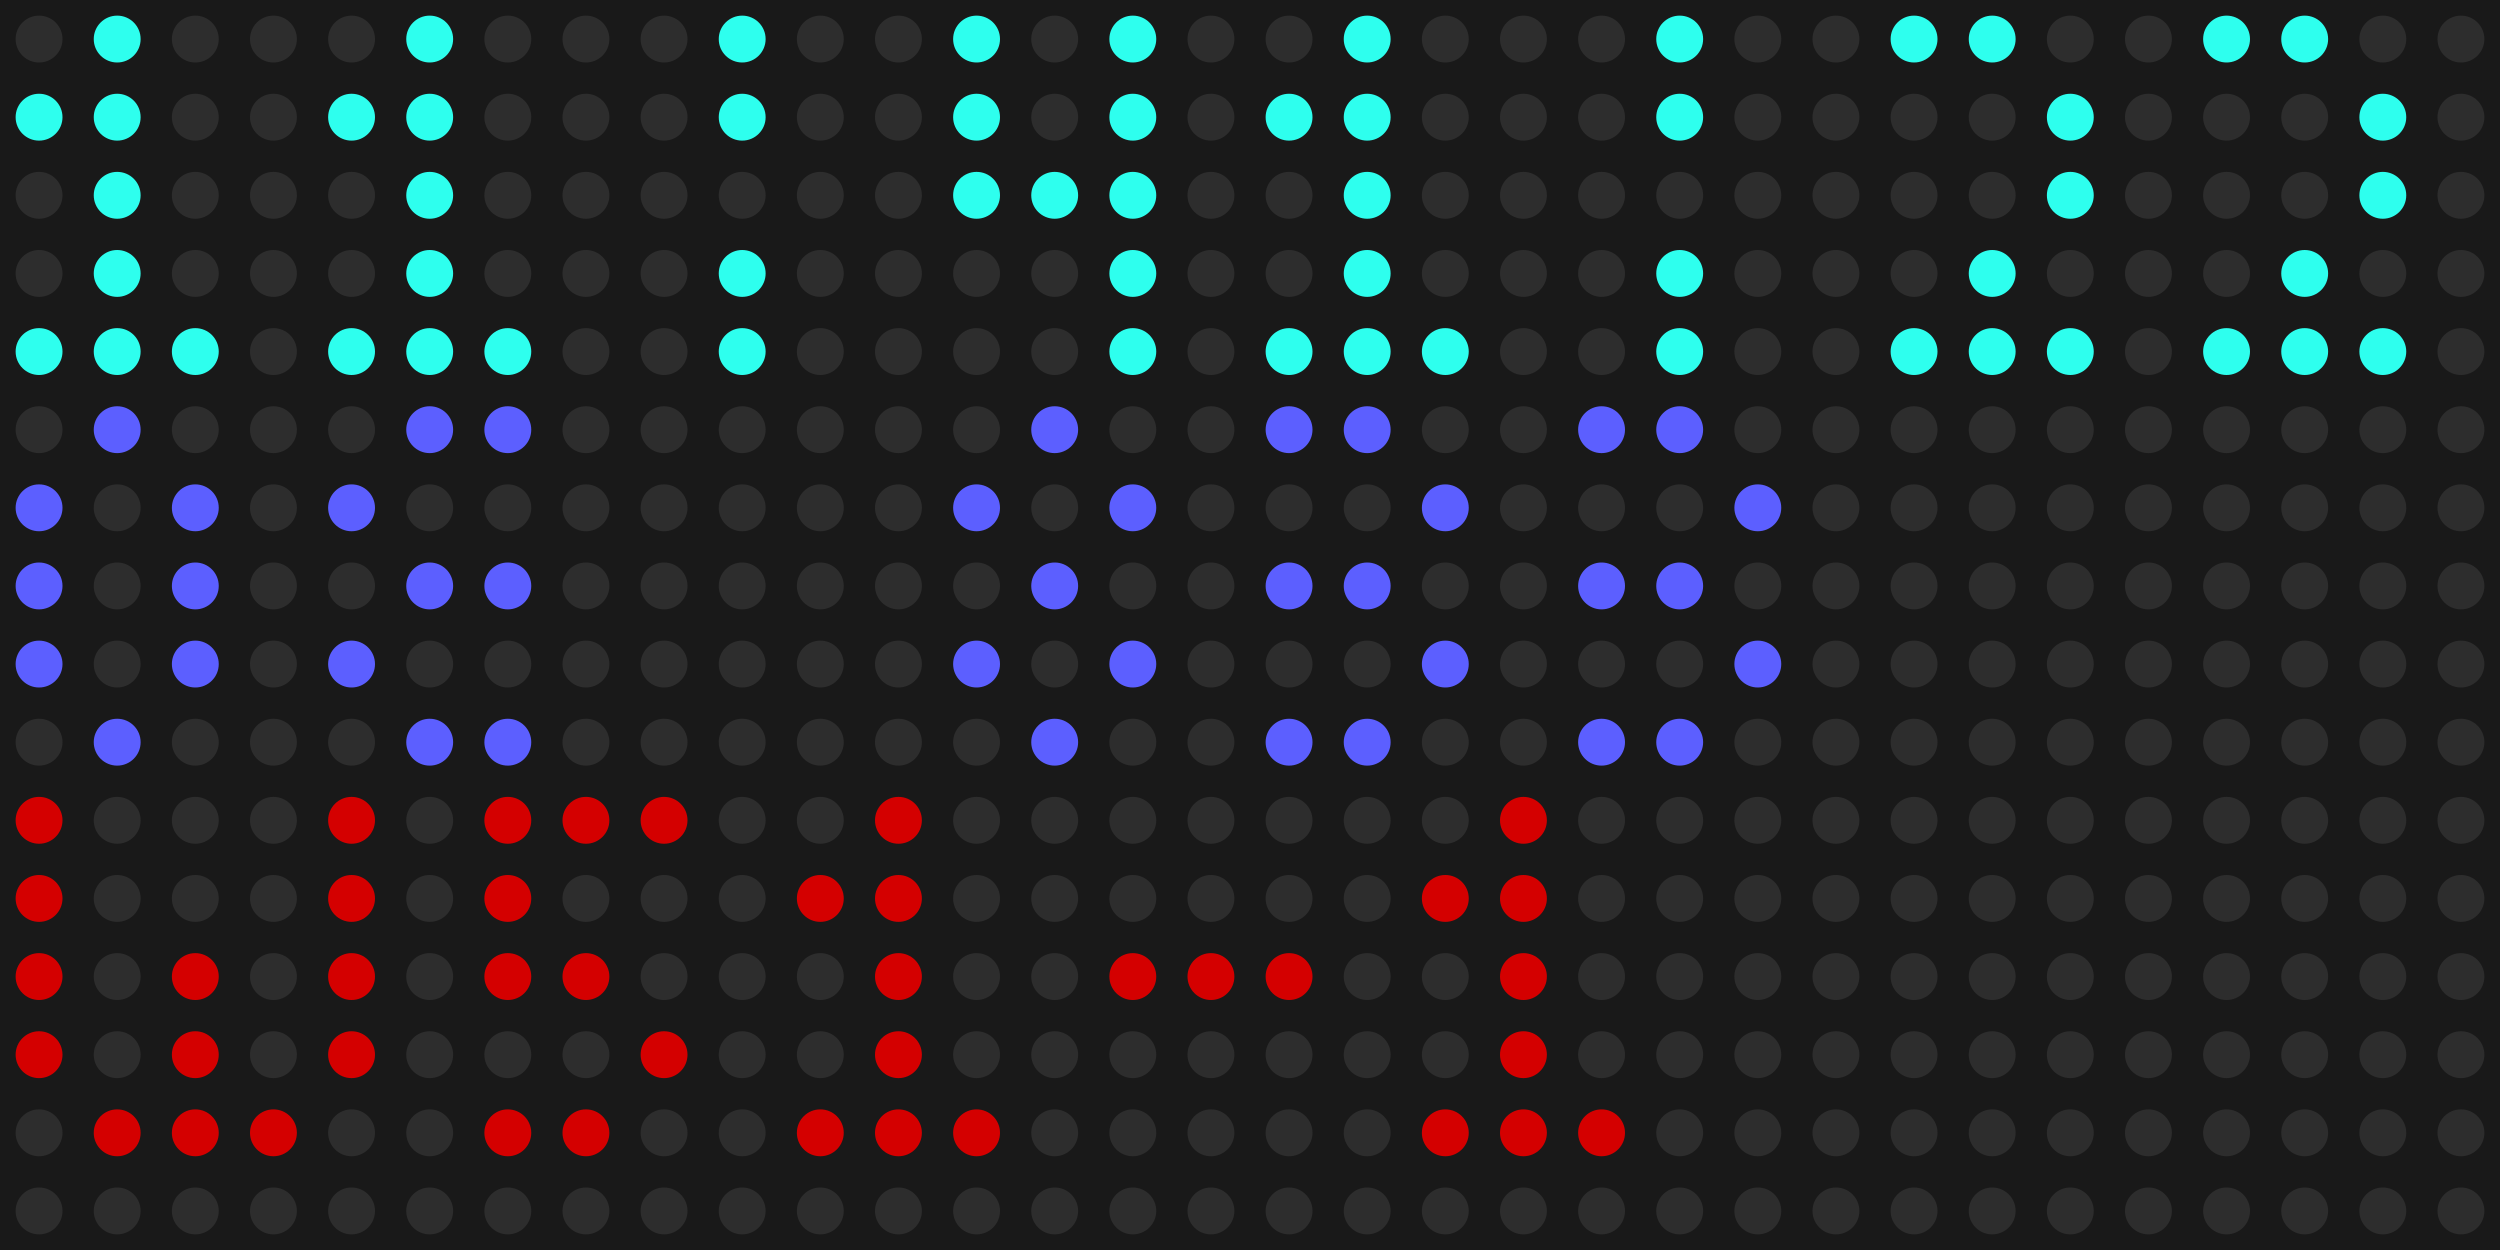 <svg viewBox="0 0 256 128"  xmlns="http://www.w3.org/2000/svg" >
  <rect x="0"  y="0"  width="256"  height="128"  fill="#191919"  stroke="none" />
  <circle id="light_0_0"  cx="4.0"  cy="4.0"  r="2.4"  fill="#2d2d2d"  stroke="none" />
  <circle id="light_1_0"  cx="12.0"  cy="4.0"  r="2.4"  fill="#2effee"  stroke="none" />
  <circle id="light_2_0"  cx="20.0"  cy="4.0"  r="2.4"  fill="#2d2d2d"  stroke="none" />
  <circle id="light_3_0"  cx="28.0"  cy="4.0"  r="2.4"  fill="#2d2d2d"  stroke="none" />
  <circle id="light_4_0"  cx="36.0"  cy="4.0"  r="2.4"  fill="#2d2d2d"  stroke="none" />
  <circle id="light_5_0"  cx="44.0"  cy="4.0"  r="2.4"  fill="#2effee"  stroke="none" />
  <circle id="light_6_0"  cx="52.0"  cy="4.0"  r="2.4"  fill="#2d2d2d"  stroke="none" />
  <circle id="light_7_0"  cx="60.0"  cy="4.0"  r="2.4"  fill="#2d2d2d"  stroke="none" />
  <circle id="light_8_0"  cx="68.0"  cy="4.0"  r="2.4"  fill="#2d2d2d"  stroke="none" />
  <circle id="light_9_0"  cx="76.0"  cy="4.0"  r="2.4"  fill="#2effee"  stroke="none" />
  <circle id="light_10_0"  cx="84.0"  cy="4.0"  r="2.4"  fill="#2d2d2d"  stroke="none" />
  <circle id="light_11_0"  cx="92.0"  cy="4.0"  r="2.4"  fill="#2d2d2d"  stroke="none" />
  <circle id="light_12_0"  cx="100.0"  cy="4.0"  r="2.4"  fill="#2effee"  stroke="none" />
  <circle id="light_13_0"  cx="108.0"  cy="4.0"  r="2.4"  fill="#2d2d2d"  stroke="none" />
  <circle id="light_14_0"  cx="116.0"  cy="4.0"  r="2.4"  fill="#2effee"  stroke="none" />
  <circle id="light_15_0"  cx="124.0"  cy="4.0"  r="2.4"  fill="#2d2d2d"  stroke="none" />
  <circle id="light_16_0"  cx="132.0"  cy="4.0"  r="2.4"  fill="#2d2d2d"  stroke="none" />
  <circle id="light_17_0"  cx="140.0"  cy="4.0"  r="2.4"  fill="#2effee"  stroke="none" />
  <circle id="light_18_0"  cx="148.0"  cy="4.0"  r="2.4"  fill="#2d2d2d"  stroke="none" />
  <circle id="light_19_0"  cx="156.0"  cy="4.0"  r="2.4"  fill="#2d2d2d"  stroke="none" />
  <circle id="light_20_0"  cx="164.0"  cy="4.0"  r="2.4"  fill="#2d2d2d"  stroke="none" />
  <circle id="light_21_0"  cx="172.0"  cy="4.0"  r="2.4"  fill="#2effee"  stroke="none" />
  <circle id="light_22_0"  cx="180.0"  cy="4.0"  r="2.4"  fill="#2d2d2d"  stroke="none" />
  <circle id="light_23_0"  cx="188.0"  cy="4.0"  r="2.4"  fill="#2d2d2d"  stroke="none" />
  <circle id="light_24_0"  cx="196.0"  cy="4.0"  r="2.4"  fill="#2effee"  stroke="none" />
  <circle id="light_25_0"  cx="204.0"  cy="4.0"  r="2.4"  fill="#2effee"  stroke="none" />
  <circle id="light_26_0"  cx="212.0"  cy="4.0"  r="2.4"  fill="#2d2d2d"  stroke="none" />
  <circle id="light_27_0"  cx="220.0"  cy="4.0"  r="2.4"  fill="#2d2d2d"  stroke="none" />
  <circle id="light_28_0"  cx="228.0"  cy="4.0"  r="2.4"  fill="#2effee"  stroke="none" />
  <circle id="light_29_0"  cx="236.0"  cy="4.0"  r="2.4"  fill="#2effee"  stroke="none" />
  <circle id="light_30_0"  cx="244.0"  cy="4.0"  r="2.4"  fill="#2d2d2d"  stroke="none" />
  <circle id="light_31_0"  cx="252.0"  cy="4.0"  r="2.4"  fill="#2d2d2d"  stroke="none" />
  <circle id="light_0_1"  cx="4.0"  cy="12.0"  r="2.4"  fill="#2effee"  stroke="none" />
  <circle id="light_1_1"  cx="12.0"  cy="12.0"  r="2.4"  fill="#2effee"  stroke="none" />
  <circle id="light_2_1"  cx="20.0"  cy="12.0"  r="2.4"  fill="#2d2d2d"  stroke="none" />
  <circle id="light_3_1"  cx="28.0"  cy="12.0"  r="2.4"  fill="#2d2d2d"  stroke="none" />
  <circle id="light_4_1"  cx="36.0"  cy="12.0"  r="2.4"  fill="#2effee"  stroke="none" />
  <circle id="light_5_1"  cx="44.0"  cy="12.0"  r="2.4"  fill="#2effee"  stroke="none" />
  <circle id="light_6_1"  cx="52.0"  cy="12.0"  r="2.4"  fill="#2d2d2d"  stroke="none" />
  <circle id="light_7_1"  cx="60.0"  cy="12.0"  r="2.4"  fill="#2d2d2d"  stroke="none" />
  <circle id="light_8_1"  cx="68.0"  cy="12.0"  r="2.4"  fill="#2d2d2d"  stroke="none" />
  <circle id="light_9_1"  cx="76.0"  cy="12.0"  r="2.4"  fill="#2effee"  stroke="none" />
  <circle id="light_10_1"  cx="84.0"  cy="12.0"  r="2.4"  fill="#2d2d2d"  stroke="none" />
  <circle id="light_11_1"  cx="92.0"  cy="12.0"  r="2.4"  fill="#2d2d2d"  stroke="none" />
  <circle id="light_12_1"  cx="100.0"  cy="12.0"  r="2.4"  fill="#2effee"  stroke="none" />
  <circle id="light_13_1"  cx="108.0"  cy="12.0"  r="2.4"  fill="#2d2d2d"  stroke="none" />
  <circle id="light_14_1"  cx="116.0"  cy="12.0"  r="2.4"  fill="#2effee"  stroke="none" />
  <circle id="light_15_1"  cx="124.0"  cy="12.0"  r="2.4"  fill="#2d2d2d"  stroke="none" />
  <circle id="light_16_1"  cx="132.0"  cy="12.0"  r="2.4"  fill="#2effee"  stroke="none" />
  <circle id="light_17_1"  cx="140.0"  cy="12.0"  r="2.4"  fill="#2effee"  stroke="none" />
  <circle id="light_18_1"  cx="148.0"  cy="12.0"  r="2.4"  fill="#2d2d2d"  stroke="none" />
  <circle id="light_19_1"  cx="156.0"  cy="12.0"  r="2.4"  fill="#2d2d2d"  stroke="none" />
  <circle id="light_20_1"  cx="164.0"  cy="12.0"  r="2.4"  fill="#2d2d2d"  stroke="none" />
  <circle id="light_21_1"  cx="172.0"  cy="12.0"  r="2.4"  fill="#2effee"  stroke="none" />
  <circle id="light_22_1"  cx="180.0"  cy="12.0"  r="2.4"  fill="#2d2d2d"  stroke="none" />
  <circle id="light_23_1"  cx="188.0"  cy="12.0"  r="2.4"  fill="#2d2d2d"  stroke="none" />
  <circle id="light_24_1"  cx="196.0"  cy="12.0"  r="2.4"  fill="#2d2d2d"  stroke="none" />
  <circle id="light_25_1"  cx="204.0"  cy="12.0"  r="2.4"  fill="#2d2d2d"  stroke="none" />
  <circle id="light_26_1"  cx="212.0"  cy="12.0"  r="2.4"  fill="#2effee"  stroke="none" />
  <circle id="light_27_1"  cx="220.0"  cy="12.0"  r="2.4"  fill="#2d2d2d"  stroke="none" />
  <circle id="light_28_1"  cx="228.0"  cy="12.0"  r="2.4"  fill="#2d2d2d"  stroke="none" />
  <circle id="light_29_1"  cx="236.0"  cy="12.0"  r="2.4"  fill="#2d2d2d"  stroke="none" />
  <circle id="light_30_1"  cx="244.0"  cy="12.0"  r="2.4"  fill="#2effee"  stroke="none" />
  <circle id="light_31_1"  cx="252.0"  cy="12.0"  r="2.4"  fill="#2d2d2d"  stroke="none" />
  <circle id="light_0_2"  cx="4.0"  cy="20.0"  r="2.4"  fill="#2d2d2d"  stroke="none" />
  <circle id="light_1_2"  cx="12.0"  cy="20.0"  r="2.4"  fill="#2effee"  stroke="none" />
  <circle id="light_2_2"  cx="20.0"  cy="20.0"  r="2.4"  fill="#2d2d2d"  stroke="none" />
  <circle id="light_3_2"  cx="28.0"  cy="20.0"  r="2.4"  fill="#2d2d2d"  stroke="none" />
  <circle id="light_4_2"  cx="36.0"  cy="20.0"  r="2.4"  fill="#2d2d2d"  stroke="none" />
  <circle id="light_5_2"  cx="44.0"  cy="20.0"  r="2.4"  fill="#2effee"  stroke="none" />
  <circle id="light_6_2"  cx="52.0"  cy="20.0"  r="2.4"  fill="#2d2d2d"  stroke="none" />
  <circle id="light_7_2"  cx="60.0"  cy="20.0"  r="2.4"  fill="#2d2d2d"  stroke="none" />
  <circle id="light_8_2"  cx="68.0"  cy="20.0"  r="2.4"  fill="#2d2d2d"  stroke="none" />
  <circle id="light_9_2"  cx="76.0"  cy="20.0"  r="2.4"  fill="#2d2d2d"  stroke="none" />
  <circle id="light_10_2"  cx="84.0"  cy="20.0"  r="2.4"  fill="#2d2d2d"  stroke="none" />
  <circle id="light_11_2"  cx="92.0"  cy="20.0"  r="2.4"  fill="#2d2d2d"  stroke="none" />
  <circle id="light_12_2"  cx="100.0"  cy="20.0"  r="2.4"  fill="#2effee"  stroke="none" />
  <circle id="light_13_2"  cx="108.0"  cy="20.0"  r="2.4"  fill="#2effee"  stroke="none" />
  <circle id="light_14_2"  cx="116.0"  cy="20.0"  r="2.4"  fill="#2effee"  stroke="none" />
  <circle id="light_15_2"  cx="124.0"  cy="20.0"  r="2.4"  fill="#2d2d2d"  stroke="none" />
  <circle id="light_16_2"  cx="132.0"  cy="20.0"  r="2.4"  fill="#2d2d2d"  stroke="none" />
  <circle id="light_17_2"  cx="140.0"  cy="20.0"  r="2.4"  fill="#2effee"  stroke="none" />
  <circle id="light_18_2"  cx="148.0"  cy="20.0"  r="2.4"  fill="#2d2d2d"  stroke="none" />
  <circle id="light_19_2"  cx="156.0"  cy="20.0"  r="2.4"  fill="#2d2d2d"  stroke="none" />
  <circle id="light_20_2"  cx="164.0"  cy="20.0"  r="2.4"  fill="#2d2d2d"  stroke="none" />
  <circle id="light_21_2"  cx="172.0"  cy="20.0"  r="2.4"  fill="#2d2d2d"  stroke="none" />
  <circle id="light_22_2"  cx="180.0"  cy="20.0"  r="2.4"  fill="#2d2d2d"  stroke="none" />
  <circle id="light_23_2"  cx="188.0"  cy="20.0"  r="2.4"  fill="#2d2d2d"  stroke="none" />
  <circle id="light_24_2"  cx="196.0"  cy="20.0"  r="2.4"  fill="#2d2d2d"  stroke="none" />
  <circle id="light_25_2"  cx="204.0"  cy="20.0"  r="2.4"  fill="#2d2d2d"  stroke="none" />
  <circle id="light_26_2"  cx="212.0"  cy="20.0"  r="2.4"  fill="#2effee"  stroke="none" />
  <circle id="light_27_2"  cx="220.0"  cy="20.0"  r="2.4"  fill="#2d2d2d"  stroke="none" />
  <circle id="light_28_2"  cx="228.0"  cy="20.0"  r="2.4"  fill="#2d2d2d"  stroke="none" />
  <circle id="light_29_2"  cx="236.0"  cy="20.0"  r="2.4"  fill="#2d2d2d"  stroke="none" />
  <circle id="light_30_2"  cx="244.0"  cy="20.0"  r="2.4"  fill="#2effee"  stroke="none" />
  <circle id="light_31_2"  cx="252.0"  cy="20.0"  r="2.4"  fill="#2d2d2d"  stroke="none" />
  <circle id="light_0_3"  cx="4.0"  cy="28.0"  r="2.4"  fill="#2d2d2d"  stroke="none" />
  <circle id="light_1_3"  cx="12.0"  cy="28.0"  r="2.4"  fill="#2effee"  stroke="none" />
  <circle id="light_2_3"  cx="20.0"  cy="28.0"  r="2.4"  fill="#2d2d2d"  stroke="none" />
  <circle id="light_3_3"  cx="28.0"  cy="28.0"  r="2.4"  fill="#2d2d2d"  stroke="none" />
  <circle id="light_4_3"  cx="36.0"  cy="28.0"  r="2.4"  fill="#2d2d2d"  stroke="none" />
  <circle id="light_5_3"  cx="44.0"  cy="28.0"  r="2.4"  fill="#2effee"  stroke="none" />
  <circle id="light_6_3"  cx="52.0"  cy="28.0"  r="2.4"  fill="#2d2d2d"  stroke="none" />
  <circle id="light_7_3"  cx="60.0"  cy="28.0"  r="2.4"  fill="#2d2d2d"  stroke="none" />
  <circle id="light_8_3"  cx="68.0"  cy="28.0"  r="2.4"  fill="#2d2d2d"  stroke="none" />
  <circle id="light_9_3"  cx="76.0"  cy="28.0"  r="2.4"  fill="#2effee"  stroke="none" />
  <circle id="light_10_3"  cx="84.0"  cy="28.0"  r="2.4"  fill="#2d2d2d"  stroke="none" />
  <circle id="light_11_3"  cx="92.0"  cy="28.0"  r="2.4"  fill="#2d2d2d"  stroke="none" />
  <circle id="light_12_3"  cx="100.0"  cy="28.0"  r="2.4"  fill="#2d2d2d"  stroke="none" />
  <circle id="light_13_3"  cx="108.0"  cy="28.0"  r="2.4"  fill="#2d2d2d"  stroke="none" />
  <circle id="light_14_3"  cx="116.0"  cy="28.0"  r="2.4"  fill="#2effee"  stroke="none" />
  <circle id="light_15_3"  cx="124.0"  cy="28.0"  r="2.4"  fill="#2d2d2d"  stroke="none" />
  <circle id="light_16_3"  cx="132.0"  cy="28.0"  r="2.4"  fill="#2d2d2d"  stroke="none" />
  <circle id="light_17_3"  cx="140.0"  cy="28.0"  r="2.4"  fill="#2effee"  stroke="none" />
  <circle id="light_18_3"  cx="148.0"  cy="28.0"  r="2.4"  fill="#2d2d2d"  stroke="none" />
  <circle id="light_19_3"  cx="156.0"  cy="28.0"  r="2.4"  fill="#2d2d2d"  stroke="none" />
  <circle id="light_20_3"  cx="164.0"  cy="28.0"  r="2.4"  fill="#2d2d2d"  stroke="none" />
  <circle id="light_21_3"  cx="172.0"  cy="28.0"  r="2.4"  fill="#2effee"  stroke="none" />
  <circle id="light_22_3"  cx="180.0"  cy="28.0"  r="2.4"  fill="#2d2d2d"  stroke="none" />
  <circle id="light_23_3"  cx="188.0"  cy="28.0"  r="2.4"  fill="#2d2d2d"  stroke="none" />
  <circle id="light_24_3"  cx="196.0"  cy="28.0"  r="2.4"  fill="#2d2d2d"  stroke="none" />
  <circle id="light_25_3"  cx="204.0"  cy="28.0"  r="2.4"  fill="#2effee"  stroke="none" />
  <circle id="light_26_3"  cx="212.0"  cy="28.0"  r="2.4"  fill="#2d2d2d"  stroke="none" />
  <circle id="light_27_3"  cx="220.0"  cy="28.0"  r="2.4"  fill="#2d2d2d"  stroke="none" />
  <circle id="light_28_3"  cx="228.0"  cy="28.0"  r="2.4"  fill="#2d2d2d"  stroke="none" />
  <circle id="light_29_3"  cx="236.0"  cy="28.0"  r="2.4"  fill="#2effee"  stroke="none" />
  <circle id="light_30_3"  cx="244.0"  cy="28.0"  r="2.4"  fill="#2d2d2d"  stroke="none" />
  <circle id="light_31_3"  cx="252.0"  cy="28.0"  r="2.4"  fill="#2d2d2d"  stroke="none" />
  <circle id="light_0_4"  cx="4.0"  cy="36.0"  r="2.4"  fill="#2effee"  stroke="none" />
  <circle id="light_1_4"  cx="12.0"  cy="36.0"  r="2.4"  fill="#2effee"  stroke="none" />
  <circle id="light_2_4"  cx="20.0"  cy="36.0"  r="2.4"  fill="#2effee"  stroke="none" />
  <circle id="light_3_4"  cx="28.0"  cy="36.0"  r="2.4"  fill="#2d2d2d"  stroke="none" />
  <circle id="light_4_4"  cx="36.0"  cy="36.0"  r="2.4"  fill="#2effee"  stroke="none" />
  <circle id="light_5_4"  cx="44.0"  cy="36.0"  r="2.4"  fill="#2effee"  stroke="none" />
  <circle id="light_6_4"  cx="52.0"  cy="36.0"  r="2.4"  fill="#2effee"  stroke="none" />
  <circle id="light_7_4"  cx="60.0"  cy="36.0"  r="2.4"  fill="#2d2d2d"  stroke="none" />
  <circle id="light_8_4"  cx="68.0"  cy="36.0"  r="2.4"  fill="#2d2d2d"  stroke="none" />
  <circle id="light_9_4"  cx="76.0"  cy="36.0"  r="2.4"  fill="#2effee"  stroke="none" />
  <circle id="light_10_4"  cx="84.0"  cy="36.0"  r="2.4"  fill="#2d2d2d"  stroke="none" />
  <circle id="light_11_4"  cx="92.0"  cy="36.0"  r="2.4"  fill="#2d2d2d"  stroke="none" />
  <circle id="light_12_4"  cx="100.0"  cy="36.0"  r="2.4"  fill="#2d2d2d"  stroke="none" />
  <circle id="light_13_4"  cx="108.0"  cy="36.0"  r="2.4"  fill="#2d2d2d"  stroke="none" />
  <circle id="light_14_4"  cx="116.0"  cy="36.0"  r="2.4"  fill="#2effee"  stroke="none" />
  <circle id="light_15_4"  cx="124.0"  cy="36.0"  r="2.4"  fill="#2d2d2d"  stroke="none" />
  <circle id="light_16_4"  cx="132.0"  cy="36.0"  r="2.4"  fill="#2effee"  stroke="none" />
  <circle id="light_17_4"  cx="140.0"  cy="36.0"  r="2.4"  fill="#2effee"  stroke="none" />
  <circle id="light_18_4"  cx="148.0"  cy="36.0"  r="2.4"  fill="#2effee"  stroke="none" />
  <circle id="light_19_4"  cx="156.0"  cy="36.0"  r="2.4"  fill="#2d2d2d"  stroke="none" />
  <circle id="light_20_4"  cx="164.0"  cy="36.0"  r="2.4"  fill="#2d2d2d"  stroke="none" />
  <circle id="light_21_4"  cx="172.0"  cy="36.0"  r="2.4"  fill="#2effee"  stroke="none" />
  <circle id="light_22_4"  cx="180.0"  cy="36.0"  r="2.4"  fill="#2d2d2d"  stroke="none" />
  <circle id="light_23_4"  cx="188.0"  cy="36.0"  r="2.4"  fill="#2d2d2d"  stroke="none" />
  <circle id="light_24_4"  cx="196.0"  cy="36.0"  r="2.4"  fill="#2effee"  stroke="none" />
  <circle id="light_25_4"  cx="204.0"  cy="36.0"  r="2.4"  fill="#2effee"  stroke="none" />
  <circle id="light_26_4"  cx="212.0"  cy="36.0"  r="2.4"  fill="#2effee"  stroke="none" />
  <circle id="light_27_4"  cx="220.0"  cy="36.0"  r="2.4"  fill="#2d2d2d"  stroke="none" />
  <circle id="light_28_4"  cx="228.0"  cy="36.0"  r="2.4"  fill="#2effee"  stroke="none" />
  <circle id="light_29_4"  cx="236.0"  cy="36.0"  r="2.4"  fill="#2effee"  stroke="none" />
  <circle id="light_30_4"  cx="244.0"  cy="36.0"  r="2.4"  fill="#2effee"  stroke="none" />
  <circle id="light_31_4"  cx="252.0"  cy="36.0"  r="2.4"  fill="#2d2d2d"  stroke="none" />
  <circle id="light_0_5"  cx="4.0"  cy="44.0"  r="2.4"  fill="#2d2d2d"  stroke="none" />
  <circle id="light_1_5"  cx="12.0"  cy="44.0"  r="2.4"  fill="#5c5fff"  stroke="none" />
  <circle id="light_2_5"  cx="20.0"  cy="44.0"  r="2.4"  fill="#2d2d2d"  stroke="none" />
  <circle id="light_3_5"  cx="28.0"  cy="44.0"  r="2.4"  fill="#2d2d2d"  stroke="none" />
  <circle id="light_4_5"  cx="36.0"  cy="44.0"  r="2.4"  fill="#2d2d2d"  stroke="none" />
  <circle id="light_5_5"  cx="44.0"  cy="44.0"  r="2.4"  fill="#5c5fff"  stroke="none" />
  <circle id="light_6_5"  cx="52.0"  cy="44.0"  r="2.4"  fill="#5c5fff"  stroke="none" />
  <circle id="light_7_5"  cx="60.0"  cy="44.0"  r="2.4"  fill="#2d2d2d"  stroke="none" />
  <circle id="light_8_5"  cx="68.0"  cy="44.0"  r="2.4"  fill="#2d2d2d"  stroke="none" />
  <circle id="light_9_5"  cx="76.0"  cy="44.0"  r="2.4"  fill="#2d2d2d"  stroke="none" />
  <circle id="light_10_5"  cx="84.0"  cy="44.0"  r="2.4"  fill="#2d2d2d"  stroke="none" />
  <circle id="light_11_5"  cx="92.0"  cy="44.0"  r="2.4"  fill="#2d2d2d"  stroke="none" />
  <circle id="light_12_5"  cx="100.0"  cy="44.0"  r="2.4"  fill="#2d2d2d"  stroke="none" />
  <circle id="light_13_5"  cx="108.0"  cy="44.0"  r="2.4"  fill="#5c5fff"  stroke="none" />
  <circle id="light_14_5"  cx="116.0"  cy="44.0"  r="2.4"  fill="#2d2d2d"  stroke="none" />
  <circle id="light_15_5"  cx="124.0"  cy="44.0"  r="2.4"  fill="#2d2d2d"  stroke="none" />
  <circle id="light_16_5"  cx="132.0"  cy="44.0"  r="2.4"  fill="#5c5fff"  stroke="none" />
  <circle id="light_17_5"  cx="140.0"  cy="44.0"  r="2.4"  fill="#5c5fff"  stroke="none" />
  <circle id="light_18_5"  cx="148.0"  cy="44.0"  r="2.4"  fill="#2d2d2d"  stroke="none" />
  <circle id="light_19_5"  cx="156.0"  cy="44.0"  r="2.4"  fill="#2d2d2d"  stroke="none" />
  <circle id="light_20_5"  cx="164.0"  cy="44.0"  r="2.4"  fill="#5c5fff"  stroke="none" />
  <circle id="light_21_5"  cx="172.0"  cy="44.0"  r="2.4"  fill="#5c5fff"  stroke="none" />
  <circle id="light_22_5"  cx="180.0"  cy="44.0"  r="2.4"  fill="#2d2d2d"  stroke="none" />
  <circle id="light_23_5"  cx="188.0"  cy="44.0"  r="2.4"  fill="#2d2d2d"  stroke="none" />
  <circle id="light_24_5"  cx="196.0"  cy="44.0"  r="2.4"  fill="#2d2d2d"  stroke="none" />
  <circle id="light_25_5"  cx="204.0"  cy="44.0"  r="2.4"  fill="#2d2d2d"  stroke="none" />
  <circle id="light_26_5"  cx="212.0"  cy="44.0"  r="2.4"  fill="#2d2d2d"  stroke="none" />
  <circle id="light_27_5"  cx="220.0"  cy="44.0"  r="2.4"  fill="#2d2d2d"  stroke="none" />
  <circle id="light_28_5"  cx="228.0"  cy="44.0"  r="2.4"  fill="#2d2d2d"  stroke="none" />
  <circle id="light_29_5"  cx="236.0"  cy="44.0"  r="2.4"  fill="#2d2d2d"  stroke="none" />
  <circle id="light_30_5"  cx="244.0"  cy="44.0"  r="2.4"  fill="#2d2d2d"  stroke="none" />
  <circle id="light_31_5"  cx="252.0"  cy="44.0"  r="2.4"  fill="#2d2d2d"  stroke="none" />
  <circle id="light_0_6"  cx="4.0"  cy="52.0"  r="2.4"  fill="#5c5fff"  stroke="none" />
  <circle id="light_1_6"  cx="12.0"  cy="52.0"  r="2.4"  fill="#2d2d2d"  stroke="none" />
  <circle id="light_2_6"  cx="20.0"  cy="52.0"  r="2.4"  fill="#5c5fff"  stroke="none" />
  <circle id="light_3_6"  cx="28.0"  cy="52.0"  r="2.4"  fill="#2d2d2d"  stroke="none" />
  <circle id="light_4_6"  cx="36.0"  cy="52.0"  r="2.4"  fill="#5c5fff"  stroke="none" />
  <circle id="light_5_6"  cx="44.0"  cy="52.0"  r="2.4"  fill="#2d2d2d"  stroke="none" />
  <circle id="light_6_6"  cx="52.0"  cy="52.0"  r="2.4"  fill="#2d2d2d"  stroke="none" />
  <circle id="light_7_6"  cx="60.0"  cy="52.0"  r="2.4"  fill="#2d2d2d"  stroke="none" />
  <circle id="light_8_6"  cx="68.0"  cy="52.0"  r="2.4"  fill="#2d2d2d"  stroke="none" />
  <circle id="light_9_6"  cx="76.0"  cy="52.0"  r="2.4"  fill="#2d2d2d"  stroke="none" />
  <circle id="light_10_6"  cx="84.0"  cy="52.0"  r="2.4"  fill="#2d2d2d"  stroke="none" />
  <circle id="light_11_6"  cx="92.0"  cy="52.0"  r="2.4"  fill="#2d2d2d"  stroke="none" />
  <circle id="light_12_6"  cx="100.0"  cy="52.0"  r="2.4"  fill="#5c5fff"  stroke="none" />
  <circle id="light_13_6"  cx="108.0"  cy="52.0"  r="2.4"  fill="#2d2d2d"  stroke="none" />
  <circle id="light_14_6"  cx="116.0"  cy="52.0"  r="2.4"  fill="#5c5fff"  stroke="none" />
  <circle id="light_15_6"  cx="124.0"  cy="52.0"  r="2.4"  fill="#2d2d2d"  stroke="none" />
  <circle id="light_16_6"  cx="132.0"  cy="52.0"  r="2.4"  fill="#2d2d2d"  stroke="none" />
  <circle id="light_17_6"  cx="140.0"  cy="52.0"  r="2.4"  fill="#2d2d2d"  stroke="none" />
  <circle id="light_18_6"  cx="148.0"  cy="52.0"  r="2.4"  fill="#5c5fff"  stroke="none" />
  <circle id="light_19_6"  cx="156.0"  cy="52.0"  r="2.4"  fill="#2d2d2d"  stroke="none" />
  <circle id="light_20_6"  cx="164.0"  cy="52.0"  r="2.4"  fill="#2d2d2d"  stroke="none" />
  <circle id="light_21_6"  cx="172.0"  cy="52.0"  r="2.4"  fill="#2d2d2d"  stroke="none" />
  <circle id="light_22_6"  cx="180.0"  cy="52.0"  r="2.4"  fill="#5c5fff"  stroke="none" />
  <circle id="light_23_6"  cx="188.0"  cy="52.0"  r="2.4"  fill="#2d2d2d"  stroke="none" />
  <circle id="light_24_6"  cx="196.0"  cy="52.0"  r="2.4"  fill="#2d2d2d"  stroke="none" />
  <circle id="light_25_6"  cx="204.0"  cy="52.0"  r="2.4"  fill="#2d2d2d"  stroke="none" />
  <circle id="light_26_6"  cx="212.0"  cy="52.0"  r="2.4"  fill="#2d2d2d"  stroke="none" />
  <circle id="light_27_6"  cx="220.0"  cy="52.0"  r="2.4"  fill="#2d2d2d"  stroke="none" />
  <circle id="light_28_6"  cx="228.0"  cy="52.0"  r="2.4"  fill="#2d2d2d"  stroke="none" />
  <circle id="light_29_6"  cx="236.0"  cy="52.0"  r="2.4"  fill="#2d2d2d"  stroke="none" />
  <circle id="light_30_6"  cx="244.0"  cy="52.0"  r="2.4"  fill="#2d2d2d"  stroke="none" />
  <circle id="light_31_6"  cx="252.0"  cy="52.0"  r="2.4"  fill="#2d2d2d"  stroke="none" />
  <circle id="light_0_7"  cx="4.0"  cy="60.0"  r="2.4"  fill="#5c5fff"  stroke="none" />
  <circle id="light_1_7"  cx="12.0"  cy="60.0"  r="2.4"  fill="#2d2d2d"  stroke="none" />
  <circle id="light_2_7"  cx="20.0"  cy="60.0"  r="2.4"  fill="#5c5fff"  stroke="none" />
  <circle id="light_3_7"  cx="28.0"  cy="60.0"  r="2.4"  fill="#2d2d2d"  stroke="none" />
  <circle id="light_4_7"  cx="36.0"  cy="60.0"  r="2.4"  fill="#2d2d2d"  stroke="none" />
  <circle id="light_5_7"  cx="44.0"  cy="60.0"  r="2.4"  fill="#5c5fff"  stroke="none" />
  <circle id="light_6_7"  cx="52.0"  cy="60.0"  r="2.4"  fill="#5c5fff"  stroke="none" />
  <circle id="light_7_7"  cx="60.0"  cy="60.0"  r="2.4"  fill="#2d2d2d"  stroke="none" />
  <circle id="light_8_7"  cx="68.0"  cy="60.0"  r="2.4"  fill="#2d2d2d"  stroke="none" />
  <circle id="light_9_7"  cx="76.0"  cy="60.0"  r="2.4"  fill="#2d2d2d"  stroke="none" />
  <circle id="light_10_7"  cx="84.0"  cy="60.0"  r="2.4"  fill="#2d2d2d"  stroke="none" />
  <circle id="light_11_7"  cx="92.0"  cy="60.0"  r="2.4"  fill="#2d2d2d"  stroke="none" />
  <circle id="light_12_7"  cx="100.0"  cy="60.0"  r="2.4"  fill="#2d2d2d"  stroke="none" />
  <circle id="light_13_7"  cx="108.0"  cy="60.0"  r="2.4"  fill="#5c5fff"  stroke="none" />
  <circle id="light_14_7"  cx="116.0"  cy="60.0"  r="2.4"  fill="#2d2d2d"  stroke="none" />
  <circle id="light_15_7"  cx="124.0"  cy="60.0"  r="2.4"  fill="#2d2d2d"  stroke="none" />
  <circle id="light_16_7"  cx="132.0"  cy="60.0"  r="2.4"  fill="#5c5fff"  stroke="none" />
  <circle id="light_17_7"  cx="140.0"  cy="60.0"  r="2.4"  fill="#5c5fff"  stroke="none" />
  <circle id="light_18_7"  cx="148.0"  cy="60.0"  r="2.4"  fill="#2d2d2d"  stroke="none" />
  <circle id="light_19_7"  cx="156.0"  cy="60.0"  r="2.4"  fill="#2d2d2d"  stroke="none" />
  <circle id="light_20_7"  cx="164.0"  cy="60.0"  r="2.4"  fill="#5c5fff"  stroke="none" />
  <circle id="light_21_7"  cx="172.0"  cy="60.0"  r="2.4"  fill="#5c5fff"  stroke="none" />
  <circle id="light_22_7"  cx="180.0"  cy="60.0"  r="2.4"  fill="#2d2d2d"  stroke="none" />
  <circle id="light_23_7"  cx="188.0"  cy="60.0"  r="2.4"  fill="#2d2d2d"  stroke="none" />
  <circle id="light_24_7"  cx="196.0"  cy="60.0"  r="2.4"  fill="#2d2d2d"  stroke="none" />
  <circle id="light_25_7"  cx="204.0"  cy="60.0"  r="2.4"  fill="#2d2d2d"  stroke="none" />
  <circle id="light_26_7"  cx="212.0"  cy="60.0"  r="2.4"  fill="#2d2d2d"  stroke="none" />
  <circle id="light_27_7"  cx="220.0"  cy="60.0"  r="2.4"  fill="#2d2d2d"  stroke="none" />
  <circle id="light_28_7"  cx="228.0"  cy="60.0"  r="2.4"  fill="#2d2d2d"  stroke="none" />
  <circle id="light_29_7"  cx="236.0"  cy="60.0"  r="2.4"  fill="#2d2d2d"  stroke="none" />
  <circle id="light_30_7"  cx="244.0"  cy="60.0"  r="2.4"  fill="#2d2d2d"  stroke="none" />
  <circle id="light_31_7"  cx="252.0"  cy="60.0"  r="2.4"  fill="#2d2d2d"  stroke="none" />
  <circle id="light_0_8"  cx="4.0"  cy="68.0"  r="2.4"  fill="#5c5fff"  stroke="none" />
  <circle id="light_1_8"  cx="12.0"  cy="68.0"  r="2.4"  fill="#2d2d2d"  stroke="none" />
  <circle id="light_2_8"  cx="20.0"  cy="68.0"  r="2.4"  fill="#5c5fff"  stroke="none" />
  <circle id="light_3_8"  cx="28.0"  cy="68.0"  r="2.4"  fill="#2d2d2d"  stroke="none" />
  <circle id="light_4_8"  cx="36.0"  cy="68.0"  r="2.4"  fill="#5c5fff"  stroke="none" />
  <circle id="light_5_8"  cx="44.0"  cy="68.0"  r="2.4"  fill="#2d2d2d"  stroke="none" />
  <circle id="light_6_8"  cx="52.0"  cy="68.0"  r="2.4"  fill="#2d2d2d"  stroke="none" />
  <circle id="light_7_8"  cx="60.0"  cy="68.0"  r="2.4"  fill="#2d2d2d"  stroke="none" />
  <circle id="light_8_8"  cx="68.0"  cy="68.0"  r="2.4"  fill="#2d2d2d"  stroke="none" />
  <circle id="light_9_8"  cx="76.0"  cy="68.0"  r="2.4"  fill="#2d2d2d"  stroke="none" />
  <circle id="light_10_8"  cx="84.0"  cy="68.0"  r="2.4"  fill="#2d2d2d"  stroke="none" />
  <circle id="light_11_8"  cx="92.0"  cy="68.0"  r="2.4"  fill="#2d2d2d"  stroke="none" />
  <circle id="light_12_8"  cx="100.0"  cy="68.0"  r="2.4"  fill="#5c5fff"  stroke="none" />
  <circle id="light_13_8"  cx="108.0"  cy="68.0"  r="2.4"  fill="#2d2d2d"  stroke="none" />
  <circle id="light_14_8"  cx="116.0"  cy="68.0"  r="2.4"  fill="#5c5fff"  stroke="none" />
  <circle id="light_15_8"  cx="124.0"  cy="68.0"  r="2.4"  fill="#2d2d2d"  stroke="none" />
  <circle id="light_16_8"  cx="132.0"  cy="68.0"  r="2.4"  fill="#2d2d2d"  stroke="none" />
  <circle id="light_17_8"  cx="140.0"  cy="68.0"  r="2.4"  fill="#2d2d2d"  stroke="none" />
  <circle id="light_18_8"  cx="148.0"  cy="68.0"  r="2.4"  fill="#5c5fff"  stroke="none" />
  <circle id="light_19_8"  cx="156.0"  cy="68.0"  r="2.4"  fill="#2d2d2d"  stroke="none" />
  <circle id="light_20_8"  cx="164.0"  cy="68.0"  r="2.4"  fill="#2d2d2d"  stroke="none" />
  <circle id="light_21_8"  cx="172.0"  cy="68.0"  r="2.4"  fill="#2d2d2d"  stroke="none" />
  <circle id="light_22_8"  cx="180.0"  cy="68.0"  r="2.4"  fill="#5c5fff"  stroke="none" />
  <circle id="light_23_8"  cx="188.0"  cy="68.0"  r="2.4"  fill="#2d2d2d"  stroke="none" />
  <circle id="light_24_8"  cx="196.0"  cy="68.0"  r="2.4"  fill="#2d2d2d"  stroke="none" />
  <circle id="light_25_8"  cx="204.0"  cy="68.0"  r="2.4"  fill="#2d2d2d"  stroke="none" />
  <circle id="light_26_8"  cx="212.0"  cy="68.0"  r="2.4"  fill="#2d2d2d"  stroke="none" />
  <circle id="light_27_8"  cx="220.0"  cy="68.0"  r="2.4"  fill="#2d2d2d"  stroke="none" />
  <circle id="light_28_8"  cx="228.0"  cy="68.0"  r="2.4"  fill="#2d2d2d"  stroke="none" />
  <circle id="light_29_8"  cx="236.0"  cy="68.0"  r="2.4"  fill="#2d2d2d"  stroke="none" />
  <circle id="light_30_8"  cx="244.0"  cy="68.0"  r="2.4"  fill="#2d2d2d"  stroke="none" />
  <circle id="light_31_8"  cx="252.0"  cy="68.0"  r="2.4"  fill="#2d2d2d"  stroke="none" />
  <circle id="light_0_9"  cx="4.0"  cy="76.0"  r="2.4"  fill="#2d2d2d"  stroke="none" />
  <circle id="light_1_9"  cx="12.0"  cy="76.0"  r="2.4"  fill="#5c5fff"  stroke="none" />
  <circle id="light_2_9"  cx="20.0"  cy="76.0"  r="2.4"  fill="#2d2d2d"  stroke="none" />
  <circle id="light_3_9"  cx="28.0"  cy="76.0"  r="2.4"  fill="#2d2d2d"  stroke="none" />
  <circle id="light_4_9"  cx="36.0"  cy="76.0"  r="2.4"  fill="#2d2d2d"  stroke="none" />
  <circle id="light_5_9"  cx="44.0"  cy="76.0"  r="2.4"  fill="#5c5fff"  stroke="none" />
  <circle id="light_6_9"  cx="52.0"  cy="76.0"  r="2.4"  fill="#5c5fff"  stroke="none" />
  <circle id="light_7_9"  cx="60.0"  cy="76.0"  r="2.4"  fill="#2d2d2d"  stroke="none" />
  <circle id="light_8_9"  cx="68.0"  cy="76.0"  r="2.4"  fill="#2d2d2d"  stroke="none" />
  <circle id="light_9_9"  cx="76.0"  cy="76.0"  r="2.4"  fill="#2d2d2d"  stroke="none" />
  <circle id="light_10_9"  cx="84.0"  cy="76.0"  r="2.4"  fill="#2d2d2d"  stroke="none" />
  <circle id="light_11_9"  cx="92.0"  cy="76.0"  r="2.4"  fill="#2d2d2d"  stroke="none" />
  <circle id="light_12_9"  cx="100.0"  cy="76.0"  r="2.4"  fill="#2d2d2d"  stroke="none" />
  <circle id="light_13_9"  cx="108.0"  cy="76.0"  r="2.4"  fill="#5c5fff"  stroke="none" />
  <circle id="light_14_9"  cx="116.0"  cy="76.0"  r="2.4"  fill="#2d2d2d"  stroke="none" />
  <circle id="light_15_9"  cx="124.0"  cy="76.0"  r="2.4"  fill="#2d2d2d"  stroke="none" />
  <circle id="light_16_9"  cx="132.0"  cy="76.0"  r="2.4"  fill="#5c5fff"  stroke="none" />
  <circle id="light_17_9"  cx="140.0"  cy="76.0"  r="2.4"  fill="#5c5fff"  stroke="none" />
  <circle id="light_18_9"  cx="148.0"  cy="76.0"  r="2.4"  fill="#2d2d2d"  stroke="none" />
  <circle id="light_19_9"  cx="156.0"  cy="76.0"  r="2.4"  fill="#2d2d2d"  stroke="none" />
  <circle id="light_20_9"  cx="164.0"  cy="76.0"  r="2.4"  fill="#5c5fff"  stroke="none" />
  <circle id="light_21_9"  cx="172.0"  cy="76.0"  r="2.4"  fill="#5c5fff"  stroke="none" />
  <circle id="light_22_9"  cx="180.0"  cy="76.0"  r="2.4"  fill="#2d2d2d"  stroke="none" />
  <circle id="light_23_9"  cx="188.0"  cy="76.0"  r="2.4"  fill="#2d2d2d"  stroke="none" />
  <circle id="light_24_9"  cx="196.0"  cy="76.0"  r="2.4"  fill="#2d2d2d"  stroke="none" />
  <circle id="light_25_9"  cx="204.0"  cy="76.0"  r="2.4"  fill="#2d2d2d"  stroke="none" />
  <circle id="light_26_9"  cx="212.0"  cy="76.0"  r="2.4"  fill="#2d2d2d"  stroke="none" />
  <circle id="light_27_9"  cx="220.0"  cy="76.0"  r="2.4"  fill="#2d2d2d"  stroke="none" />
  <circle id="light_28_9"  cx="228.0"  cy="76.0"  r="2.4"  fill="#2d2d2d"  stroke="none" />
  <circle id="light_29_9"  cx="236.0"  cy="76.0"  r="2.4"  fill="#2d2d2d"  stroke="none" />
  <circle id="light_30_9"  cx="244.0"  cy="76.0"  r="2.4"  fill="#2d2d2d"  stroke="none" />
  <circle id="light_31_9"  cx="252.0"  cy="76.0"  r="2.4"  fill="#2d2d2d"  stroke="none" />
  <circle id="light_0_10"  cx="4.0"  cy="84.0"  r="2.4"  fill="#d40000"  stroke="none" />
  <circle id="light_1_10"  cx="12.0"  cy="84.0"  r="2.4"  fill="#2d2d2d"  stroke="none" />
  <circle id="light_2_10"  cx="20.0"  cy="84.0"  r="2.4"  fill="#2d2d2d"  stroke="none" />
  <circle id="light_3_10"  cx="28.0"  cy="84.0"  r="2.4"  fill="#2d2d2d"  stroke="none" />
  <circle id="light_4_10"  cx="36.0"  cy="84.0"  r="2.4"  fill="#d40000"  stroke="none" />
  <circle id="light_5_10"  cx="44.0"  cy="84.0"  r="2.4"  fill="#2d2d2d"  stroke="none" />
  <circle id="light_6_10"  cx="52.0"  cy="84.0"  r="2.4"  fill="#d40000"  stroke="none" />
  <circle id="light_7_10"  cx="60.0"  cy="84.0"  r="2.4"  fill="#d40000"  stroke="none" />
  <circle id="light_8_10"  cx="68.0"  cy="84.0"  r="2.4"  fill="#d40000"  stroke="none" />
  <circle id="light_9_10"  cx="76.0"  cy="84.0"  r="2.4"  fill="#2d2d2d"  stroke="none" />
  <circle id="light_10_10"  cx="84.0"  cy="84.0"  r="2.4"  fill="#2d2d2d"  stroke="none" />
  <circle id="light_11_10"  cx="92.0"  cy="84.0"  r="2.4"  fill="#d40000"  stroke="none" />
  <circle id="light_12_10"  cx="100.0"  cy="84.0"  r="2.4"  fill="#2d2d2d"  stroke="none" />
  <circle id="light_13_10"  cx="108.0"  cy="84.0"  r="2.4"  fill="#2d2d2d"  stroke="none" />
  <circle id="light_14_10"  cx="116.0"  cy="84.0"  r="2.4"  fill="#2d2d2d"  stroke="none" />
  <circle id="light_15_10"  cx="124.0"  cy="84.0"  r="2.4"  fill="#2d2d2d"  stroke="none" />
  <circle id="light_16_10"  cx="132.0"  cy="84.0"  r="2.4"  fill="#2d2d2d"  stroke="none" />
  <circle id="light_17_10"  cx="140.0"  cy="84.0"  r="2.4"  fill="#2d2d2d"  stroke="none" />
  <circle id="light_18_10"  cx="148.0"  cy="84.0"  r="2.4"  fill="#2d2d2d"  stroke="none" />
  <circle id="light_19_10"  cx="156.0"  cy="84.0"  r="2.4"  fill="#d40000"  stroke="none" />
  <circle id="light_20_10"  cx="164.0"  cy="84.0"  r="2.4"  fill="#2d2d2d"  stroke="none" />
  <circle id="light_21_10"  cx="172.0"  cy="84.0"  r="2.4"  fill="#2d2d2d"  stroke="none" />
  <circle id="light_22_10"  cx="180.0"  cy="84.0"  r="2.4"  fill="#2d2d2d"  stroke="none" />
  <circle id="light_23_10"  cx="188.0"  cy="84.0"  r="2.4"  fill="#2d2d2d"  stroke="none" />
  <circle id="light_24_10"  cx="196.0"  cy="84.0"  r="2.4"  fill="#2d2d2d"  stroke="none" />
  <circle id="light_25_10"  cx="204.0"  cy="84.0"  r="2.4"  fill="#2d2d2d"  stroke="none" />
  <circle id="light_26_10"  cx="212.0"  cy="84.0"  r="2.4"  fill="#2d2d2d"  stroke="none" />
  <circle id="light_27_10"  cx="220.0"  cy="84.0"  r="2.4"  fill="#2d2d2d"  stroke="none" />
  <circle id="light_28_10"  cx="228.0"  cy="84.0"  r="2.4"  fill="#2d2d2d"  stroke="none" />
  <circle id="light_29_10"  cx="236.0"  cy="84.0"  r="2.4"  fill="#2d2d2d"  stroke="none" />
  <circle id="light_30_10"  cx="244.0"  cy="84.0"  r="2.4"  fill="#2d2d2d"  stroke="none" />
  <circle id="light_31_10"  cx="252.0"  cy="84.0"  r="2.4"  fill="#2d2d2d"  stroke="none" />
  <circle id="light_0_11"  cx="4.0"  cy="92.0"  r="2.4"  fill="#d40000"  stroke="none" />
  <circle id="light_1_11"  cx="12.0"  cy="92.0"  r="2.4"  fill="#2d2d2d"  stroke="none" />
  <circle id="light_2_11"  cx="20.0"  cy="92.0"  r="2.4"  fill="#2d2d2d"  stroke="none" />
  <circle id="light_3_11"  cx="28.0"  cy="92.0"  r="2.4"  fill="#2d2d2d"  stroke="none" />
  <circle id="light_4_11"  cx="36.0"  cy="92.0"  r="2.4"  fill="#d40000"  stroke="none" />
  <circle id="light_5_11"  cx="44.0"  cy="92.0"  r="2.4"  fill="#2d2d2d"  stroke="none" />
  <circle id="light_6_11"  cx="52.0"  cy="92.0"  r="2.4"  fill="#d40000"  stroke="none" />
  <circle id="light_7_11"  cx="60.0"  cy="92.0"  r="2.4"  fill="#2d2d2d"  stroke="none" />
  <circle id="light_8_11"  cx="68.0"  cy="92.0"  r="2.4"  fill="#2d2d2d"  stroke="none" />
  <circle id="light_9_11"  cx="76.0"  cy="92.0"  r="2.4"  fill="#2d2d2d"  stroke="none" />
  <circle id="light_10_11"  cx="84.0"  cy="92.0"  r="2.4"  fill="#d40000"  stroke="none" />
  <circle id="light_11_11"  cx="92.0"  cy="92.0"  r="2.4"  fill="#d40000"  stroke="none" />
  <circle id="light_12_11"  cx="100.0"  cy="92.0"  r="2.4"  fill="#2d2d2d"  stroke="none" />
  <circle id="light_13_11"  cx="108.0"  cy="92.0"  r="2.4"  fill="#2d2d2d"  stroke="none" />
  <circle id="light_14_11"  cx="116.0"  cy="92.0"  r="2.4"  fill="#2d2d2d"  stroke="none" />
  <circle id="light_15_11"  cx="124.0"  cy="92.0"  r="2.4"  fill="#2d2d2d"  stroke="none" />
  <circle id="light_16_11"  cx="132.0"  cy="92.0"  r="2.4"  fill="#2d2d2d"  stroke="none" />
  <circle id="light_17_11"  cx="140.0"  cy="92.0"  r="2.4"  fill="#2d2d2d"  stroke="none" />
  <circle id="light_18_11"  cx="148.0"  cy="92.0"  r="2.4"  fill="#d40000"  stroke="none" />
  <circle id="light_19_11"  cx="156.0"  cy="92.0"  r="2.4"  fill="#d40000"  stroke="none" />
  <circle id="light_20_11"  cx="164.0"  cy="92.0"  r="2.4"  fill="#2d2d2d"  stroke="none" />
  <circle id="light_21_11"  cx="172.0"  cy="92.0"  r="2.4"  fill="#2d2d2d"  stroke="none" />
  <circle id="light_22_11"  cx="180.0"  cy="92.0"  r="2.4"  fill="#2d2d2d"  stroke="none" />
  <circle id="light_23_11"  cx="188.0"  cy="92.0"  r="2.4"  fill="#2d2d2d"  stroke="none" />
  <circle id="light_24_11"  cx="196.0"  cy="92.0"  r="2.4"  fill="#2d2d2d"  stroke="none" />
  <circle id="light_25_11"  cx="204.0"  cy="92.0"  r="2.4"  fill="#2d2d2d"  stroke="none" />
  <circle id="light_26_11"  cx="212.0"  cy="92.0"  r="2.4"  fill="#2d2d2d"  stroke="none" />
  <circle id="light_27_11"  cx="220.0"  cy="92.0"  r="2.4"  fill="#2d2d2d"  stroke="none" />
  <circle id="light_28_11"  cx="228.0"  cy="92.0"  r="2.4"  fill="#2d2d2d"  stroke="none" />
  <circle id="light_29_11"  cx="236.0"  cy="92.0"  r="2.4"  fill="#2d2d2d"  stroke="none" />
  <circle id="light_30_11"  cx="244.0"  cy="92.0"  r="2.4"  fill="#2d2d2d"  stroke="none" />
  <circle id="light_31_11"  cx="252.0"  cy="92.0"  r="2.4"  fill="#2d2d2d"  stroke="none" />
  <circle id="light_0_12"  cx="4.0"  cy="100.0"  r="2.4"  fill="#d40000"  stroke="none" />
  <circle id="light_1_12"  cx="12.0"  cy="100.0"  r="2.4"  fill="#2d2d2d"  stroke="none" />
  <circle id="light_2_12"  cx="20.0"  cy="100.0"  r="2.4"  fill="#d40000"  stroke="none" />
  <circle id="light_3_12"  cx="28.0"  cy="100.0"  r="2.4"  fill="#2d2d2d"  stroke="none" />
  <circle id="light_4_12"  cx="36.0"  cy="100.0"  r="2.4"  fill="#d40000"  stroke="none" />
  <circle id="light_5_12"  cx="44.0"  cy="100.0"  r="2.4"  fill="#2d2d2d"  stroke="none" />
  <circle id="light_6_12"  cx="52.0"  cy="100.0"  r="2.4"  fill="#d40000"  stroke="none" />
  <circle id="light_7_12"  cx="60.0"  cy="100.0"  r="2.4"  fill="#d40000"  stroke="none" />
  <circle id="light_8_12"  cx="68.0"  cy="100.0"  r="2.4"  fill="#2d2d2d"  stroke="none" />
  <circle id="light_9_12"  cx="76.0"  cy="100.0"  r="2.4"  fill="#2d2d2d"  stroke="none" />
  <circle id="light_10_12"  cx="84.0"  cy="100.0"  r="2.4"  fill="#2d2d2d"  stroke="none" />
  <circle id="light_11_12"  cx="92.0"  cy="100.0"  r="2.4"  fill="#d40000"  stroke="none" />
  <circle id="light_12_12"  cx="100.0"  cy="100.0"  r="2.4"  fill="#2d2d2d"  stroke="none" />
  <circle id="light_13_12"  cx="108.0"  cy="100.0"  r="2.4"  fill="#2d2d2d"  stroke="none" />
  <circle id="light_14_12"  cx="116.0"  cy="100.0"  r="2.4"  fill="#d40000"  stroke="none" />
  <circle id="light_15_12"  cx="124.0"  cy="100.0"  r="2.4"  fill="#d40000"  stroke="none" />
  <circle id="light_16_12"  cx="132.0"  cy="100.0"  r="2.4"  fill="#d40000"  stroke="none" />
  <circle id="light_17_12"  cx="140.0"  cy="100.0"  r="2.4"  fill="#2d2d2d"  stroke="none" />
  <circle id="light_18_12"  cx="148.0"  cy="100.0"  r="2.4"  fill="#2d2d2d"  stroke="none" />
  <circle id="light_19_12"  cx="156.0"  cy="100.0"  r="2.4"  fill="#d40000"  stroke="none" />
  <circle id="light_20_12"  cx="164.0"  cy="100.0"  r="2.4"  fill="#2d2d2d"  stroke="none" />
  <circle id="light_21_12"  cx="172.0"  cy="100.0"  r="2.4"  fill="#2d2d2d"  stroke="none" />
  <circle id="light_22_12"  cx="180.0"  cy="100.0"  r="2.4"  fill="#2d2d2d"  stroke="none" />
  <circle id="light_23_12"  cx="188.0"  cy="100.0"  r="2.4"  fill="#2d2d2d"  stroke="none" />
  <circle id="light_24_12"  cx="196.0"  cy="100.0"  r="2.4"  fill="#2d2d2d"  stroke="none" />
  <circle id="light_25_12"  cx="204.0"  cy="100.0"  r="2.4"  fill="#2d2d2d"  stroke="none" />
  <circle id="light_26_12"  cx="212.0"  cy="100.0"  r="2.4"  fill="#2d2d2d"  stroke="none" />
  <circle id="light_27_12"  cx="220.0"  cy="100.0"  r="2.4"  fill="#2d2d2d"  stroke="none" />
  <circle id="light_28_12"  cx="228.0"  cy="100.0"  r="2.4"  fill="#2d2d2d"  stroke="none" />
  <circle id="light_29_12"  cx="236.0"  cy="100.0"  r="2.4"  fill="#2d2d2d"  stroke="none" />
  <circle id="light_30_12"  cx="244.0"  cy="100.0"  r="2.4"  fill="#2d2d2d"  stroke="none" />
  <circle id="light_31_12"  cx="252.0"  cy="100.0"  r="2.4"  fill="#2d2d2d"  stroke="none" />
  <circle id="light_0_13"  cx="4.0"  cy="108.0"  r="2.4"  fill="#d40000"  stroke="none" />
  <circle id="light_1_13"  cx="12.0"  cy="108.0"  r="2.4"  fill="#2d2d2d"  stroke="none" />
  <circle id="light_2_13"  cx="20.0"  cy="108.0"  r="2.4"  fill="#d40000"  stroke="none" />
  <circle id="light_3_13"  cx="28.0"  cy="108.0"  r="2.4"  fill="#2d2d2d"  stroke="none" />
  <circle id="light_4_13"  cx="36.0"  cy="108.0"  r="2.4"  fill="#d40000"  stroke="none" />
  <circle id="light_5_13"  cx="44.0"  cy="108.0"  r="2.4"  fill="#2d2d2d"  stroke="none" />
  <circle id="light_6_13"  cx="52.0"  cy="108.0"  r="2.4"  fill="#2d2d2d"  stroke="none" />
  <circle id="light_7_13"  cx="60.0"  cy="108.0"  r="2.4"  fill="#2d2d2d"  stroke="none" />
  <circle id="light_8_13"  cx="68.0"  cy="108.0"  r="2.4"  fill="#d40000"  stroke="none" />
  <circle id="light_9_13"  cx="76.0"  cy="108.0"  r="2.4"  fill="#2d2d2d"  stroke="none" />
  <circle id="light_10_13"  cx="84.0"  cy="108.0"  r="2.4"  fill="#2d2d2d"  stroke="none" />
  <circle id="light_11_13"  cx="92.0"  cy="108.0"  r="2.4"  fill="#d40000"  stroke="none" />
  <circle id="light_12_13"  cx="100.0"  cy="108.0"  r="2.4"  fill="#2d2d2d"  stroke="none" />
  <circle id="light_13_13"  cx="108.0"  cy="108.0"  r="2.4"  fill="#2d2d2d"  stroke="none" />
  <circle id="light_14_13"  cx="116.0"  cy="108.0"  r="2.4"  fill="#2d2d2d"  stroke="none" />
  <circle id="light_15_13"  cx="124.0"  cy="108.0"  r="2.4"  fill="#2d2d2d"  stroke="none" />
  <circle id="light_16_13"  cx="132.0"  cy="108.0"  r="2.4"  fill="#2d2d2d"  stroke="none" />
  <circle id="light_17_13"  cx="140.0"  cy="108.0"  r="2.4"  fill="#2d2d2d"  stroke="none" />
  <circle id="light_18_13"  cx="148.0"  cy="108.0"  r="2.4"  fill="#2d2d2d"  stroke="none" />
  <circle id="light_19_13"  cx="156.0"  cy="108.0"  r="2.4"  fill="#d40000"  stroke="none" />
  <circle id="light_20_13"  cx="164.0"  cy="108.0"  r="2.4"  fill="#2d2d2d"  stroke="none" />
  <circle id="light_21_13"  cx="172.0"  cy="108.0"  r="2.4"  fill="#2d2d2d"  stroke="none" />
  <circle id="light_22_13"  cx="180.0"  cy="108.0"  r="2.4"  fill="#2d2d2d"  stroke="none" />
  <circle id="light_23_13"  cx="188.0"  cy="108.0"  r="2.4"  fill="#2d2d2d"  stroke="none" />
  <circle id="light_24_13"  cx="196.0"  cy="108.0"  r="2.4"  fill="#2d2d2d"  stroke="none" />
  <circle id="light_25_13"  cx="204.0"  cy="108.0"  r="2.4"  fill="#2d2d2d"  stroke="none" />
  <circle id="light_26_13"  cx="212.0"  cy="108.0"  r="2.4"  fill="#2d2d2d"  stroke="none" />
  <circle id="light_27_13"  cx="220.0"  cy="108.0"  r="2.4"  fill="#2d2d2d"  stroke="none" />
  <circle id="light_28_13"  cx="228.0"  cy="108.0"  r="2.4"  fill="#2d2d2d"  stroke="none" />
  <circle id="light_29_13"  cx="236.0"  cy="108.0"  r="2.4"  fill="#2d2d2d"  stroke="none" />
  <circle id="light_30_13"  cx="244.0"  cy="108.0"  r="2.4"  fill="#2d2d2d"  stroke="none" />
  <circle id="light_31_13"  cx="252.0"  cy="108.0"  r="2.4"  fill="#2d2d2d"  stroke="none" />
  <circle id="light_0_14"  cx="4.0"  cy="116.0"  r="2.4"  fill="#2d2d2d"  stroke="none" />
  <circle id="light_1_14"  cx="12.0"  cy="116.0"  r="2.4"  fill="#d40000"  stroke="none" />
  <circle id="light_2_14"  cx="20.0"  cy="116.0"  r="2.4"  fill="#d40000"  stroke="none" />
  <circle id="light_3_14"  cx="28.0"  cy="116.0"  r="2.4"  fill="#d40000"  stroke="none" />
  <circle id="light_4_14"  cx="36.0"  cy="116.0"  r="2.4"  fill="#2d2d2d"  stroke="none" />
  <circle id="light_5_14"  cx="44.0"  cy="116.0"  r="2.4"  fill="#2d2d2d"  stroke="none" />
  <circle id="light_6_14"  cx="52.0"  cy="116.0"  r="2.4"  fill="#d40000"  stroke="none" />
  <circle id="light_7_14"  cx="60.0"  cy="116.0"  r="2.4"  fill="#d40000"  stroke="none" />
  <circle id="light_8_14"  cx="68.0"  cy="116.0"  r="2.4"  fill="#2d2d2d"  stroke="none" />
  <circle id="light_9_14"  cx="76.0"  cy="116.0"  r="2.4"  fill="#2d2d2d"  stroke="none" />
  <circle id="light_10_14"  cx="84.0"  cy="116.0"  r="2.4"  fill="#d40000"  stroke="none" />
  <circle id="light_11_14"  cx="92.0"  cy="116.0"  r="2.4"  fill="#d40000"  stroke="none" />
  <circle id="light_12_14"  cx="100.0"  cy="116.0"  r="2.4"  fill="#d40000"  stroke="none" />
  <circle id="light_13_14"  cx="108.0"  cy="116.0"  r="2.4"  fill="#2d2d2d"  stroke="none" />
  <circle id="light_14_14"  cx="116.0"  cy="116.0"  r="2.4"  fill="#2d2d2d"  stroke="none" />
  <circle id="light_15_14"  cx="124.0"  cy="116.0"  r="2.4"  fill="#2d2d2d"  stroke="none" />
  <circle id="light_16_14"  cx="132.0"  cy="116.0"  r="2.4"  fill="#2d2d2d"  stroke="none" />
  <circle id="light_17_14"  cx="140.0"  cy="116.0"  r="2.4"  fill="#2d2d2d"  stroke="none" />
  <circle id="light_18_14"  cx="148.0"  cy="116.0"  r="2.4"  fill="#d40000"  stroke="none" />
  <circle id="light_19_14"  cx="156.0"  cy="116.0"  r="2.4"  fill="#d40000"  stroke="none" />
  <circle id="light_20_14"  cx="164.0"  cy="116.0"  r="2.4"  fill="#d40000"  stroke="none" />
  <circle id="light_21_14"  cx="172.0"  cy="116.0"  r="2.4"  fill="#2d2d2d"  stroke="none" />
  <circle id="light_22_14"  cx="180.0"  cy="116.0"  r="2.4"  fill="#2d2d2d"  stroke="none" />
  <circle id="light_23_14"  cx="188.0"  cy="116.0"  r="2.4"  fill="#2d2d2d"  stroke="none" />
  <circle id="light_24_14"  cx="196.0"  cy="116.0"  r="2.4"  fill="#2d2d2d"  stroke="none" />
  <circle id="light_25_14"  cx="204.0"  cy="116.0"  r="2.4"  fill="#2d2d2d"  stroke="none" />
  <circle id="light_26_14"  cx="212.0"  cy="116.0"  r="2.4"  fill="#2d2d2d"  stroke="none" />
  <circle id="light_27_14"  cx="220.0"  cy="116.0"  r="2.4"  fill="#2d2d2d"  stroke="none" />
  <circle id="light_28_14"  cx="228.0"  cy="116.0"  r="2.4"  fill="#2d2d2d"  stroke="none" />
  <circle id="light_29_14"  cx="236.0"  cy="116.0"  r="2.4"  fill="#2d2d2d"  stroke="none" />
  <circle id="light_30_14"  cx="244.0"  cy="116.0"  r="2.4"  fill="#2d2d2d"  stroke="none" />
  <circle id="light_31_14"  cx="252.0"  cy="116.0"  r="2.4"  fill="#2d2d2d"  stroke="none" />
  <circle id="light_0_15"  cx="4.0"  cy="124.0"  r="2.4"  fill="#2d2d2d"  stroke="none" />
  <circle id="light_1_15"  cx="12.0"  cy="124.0"  r="2.4"  fill="#2d2d2d"  stroke="none" />
  <circle id="light_2_15"  cx="20.0"  cy="124.0"  r="2.4"  fill="#2d2d2d"  stroke="none" />
  <circle id="light_3_15"  cx="28.0"  cy="124.0"  r="2.4"  fill="#2d2d2d"  stroke="none" />
  <circle id="light_4_15"  cx="36.0"  cy="124.0"  r="2.4"  fill="#2d2d2d"  stroke="none" />
  <circle id="light_5_15"  cx="44.0"  cy="124.0"  r="2.4"  fill="#2d2d2d"  stroke="none" />
  <circle id="light_6_15"  cx="52.0"  cy="124.0"  r="2.4"  fill="#2d2d2d"  stroke="none" />
  <circle id="light_7_15"  cx="60.0"  cy="124.0"  r="2.4"  fill="#2d2d2d"  stroke="none" />
  <circle id="light_8_15"  cx="68.0"  cy="124.0"  r="2.4"  fill="#2d2d2d"  stroke="none" />
  <circle id="light_9_15"  cx="76.0"  cy="124.0"  r="2.4"  fill="#2d2d2d"  stroke="none" />
  <circle id="light_10_15"  cx="84.0"  cy="124.0"  r="2.4"  fill="#2d2d2d"  stroke="none" />
  <circle id="light_11_15"  cx="92.0"  cy="124.0"  r="2.4"  fill="#2d2d2d"  stroke="none" />
  <circle id="light_12_15"  cx="100.0"  cy="124.0"  r="2.4"  fill="#2d2d2d"  stroke="none" />
  <circle id="light_13_15"  cx="108.0"  cy="124.0"  r="2.4"  fill="#2d2d2d"  stroke="none" />
  <circle id="light_14_15"  cx="116.0"  cy="124.0"  r="2.4"  fill="#2d2d2d"  stroke="none" />
  <circle id="light_15_15"  cx="124.0"  cy="124.0"  r="2.4"  fill="#2d2d2d"  stroke="none" />
  <circle id="light_16_15"  cx="132.0"  cy="124.0"  r="2.4"  fill="#2d2d2d"  stroke="none" />
  <circle id="light_17_15"  cx="140.0"  cy="124.0"  r="2.4"  fill="#2d2d2d"  stroke="none" />
  <circle id="light_18_15"  cx="148.0"  cy="124.0"  r="2.4"  fill="#2d2d2d"  stroke="none" />
  <circle id="light_19_15"  cx="156.0"  cy="124.0"  r="2.4"  fill="#2d2d2d"  stroke="none" />
  <circle id="light_20_15"  cx="164.0"  cy="124.0"  r="2.4"  fill="#2d2d2d"  stroke="none" />
  <circle id="light_21_15"  cx="172.0"  cy="124.0"  r="2.4"  fill="#2d2d2d"  stroke="none" />
  <circle id="light_22_15"  cx="180.0"  cy="124.0"  r="2.4"  fill="#2d2d2d"  stroke="none" />
  <circle id="light_23_15"  cx="188.0"  cy="124.0"  r="2.4"  fill="#2d2d2d"  stroke="none" />
  <circle id="light_24_15"  cx="196.0"  cy="124.0"  r="2.4"  fill="#2d2d2d"  stroke="none" />
  <circle id="light_25_15"  cx="204.0"  cy="124.0"  r="2.4"  fill="#2d2d2d"  stroke="none" />
  <circle id="light_26_15"  cx="212.0"  cy="124.0"  r="2.4"  fill="#2d2d2d"  stroke="none" />
  <circle id="light_27_15"  cx="220.0"  cy="124.0"  r="2.4"  fill="#2d2d2d"  stroke="none" />
  <circle id="light_28_15"  cx="228.0"  cy="124.0"  r="2.4"  fill="#2d2d2d"  stroke="none" />
  <circle id="light_29_15"  cx="236.0"  cy="124.0"  r="2.4"  fill="#2d2d2d"  stroke="none" />
  <circle id="light_30_15"  cx="244.0"  cy="124.0"  r="2.4"  fill="#2d2d2d"  stroke="none" />
  <circle id="light_31_15"  cx="252.0"  cy="124.0"  r="2.4"  fill="#2d2d2d"  stroke="none" />
</svg>